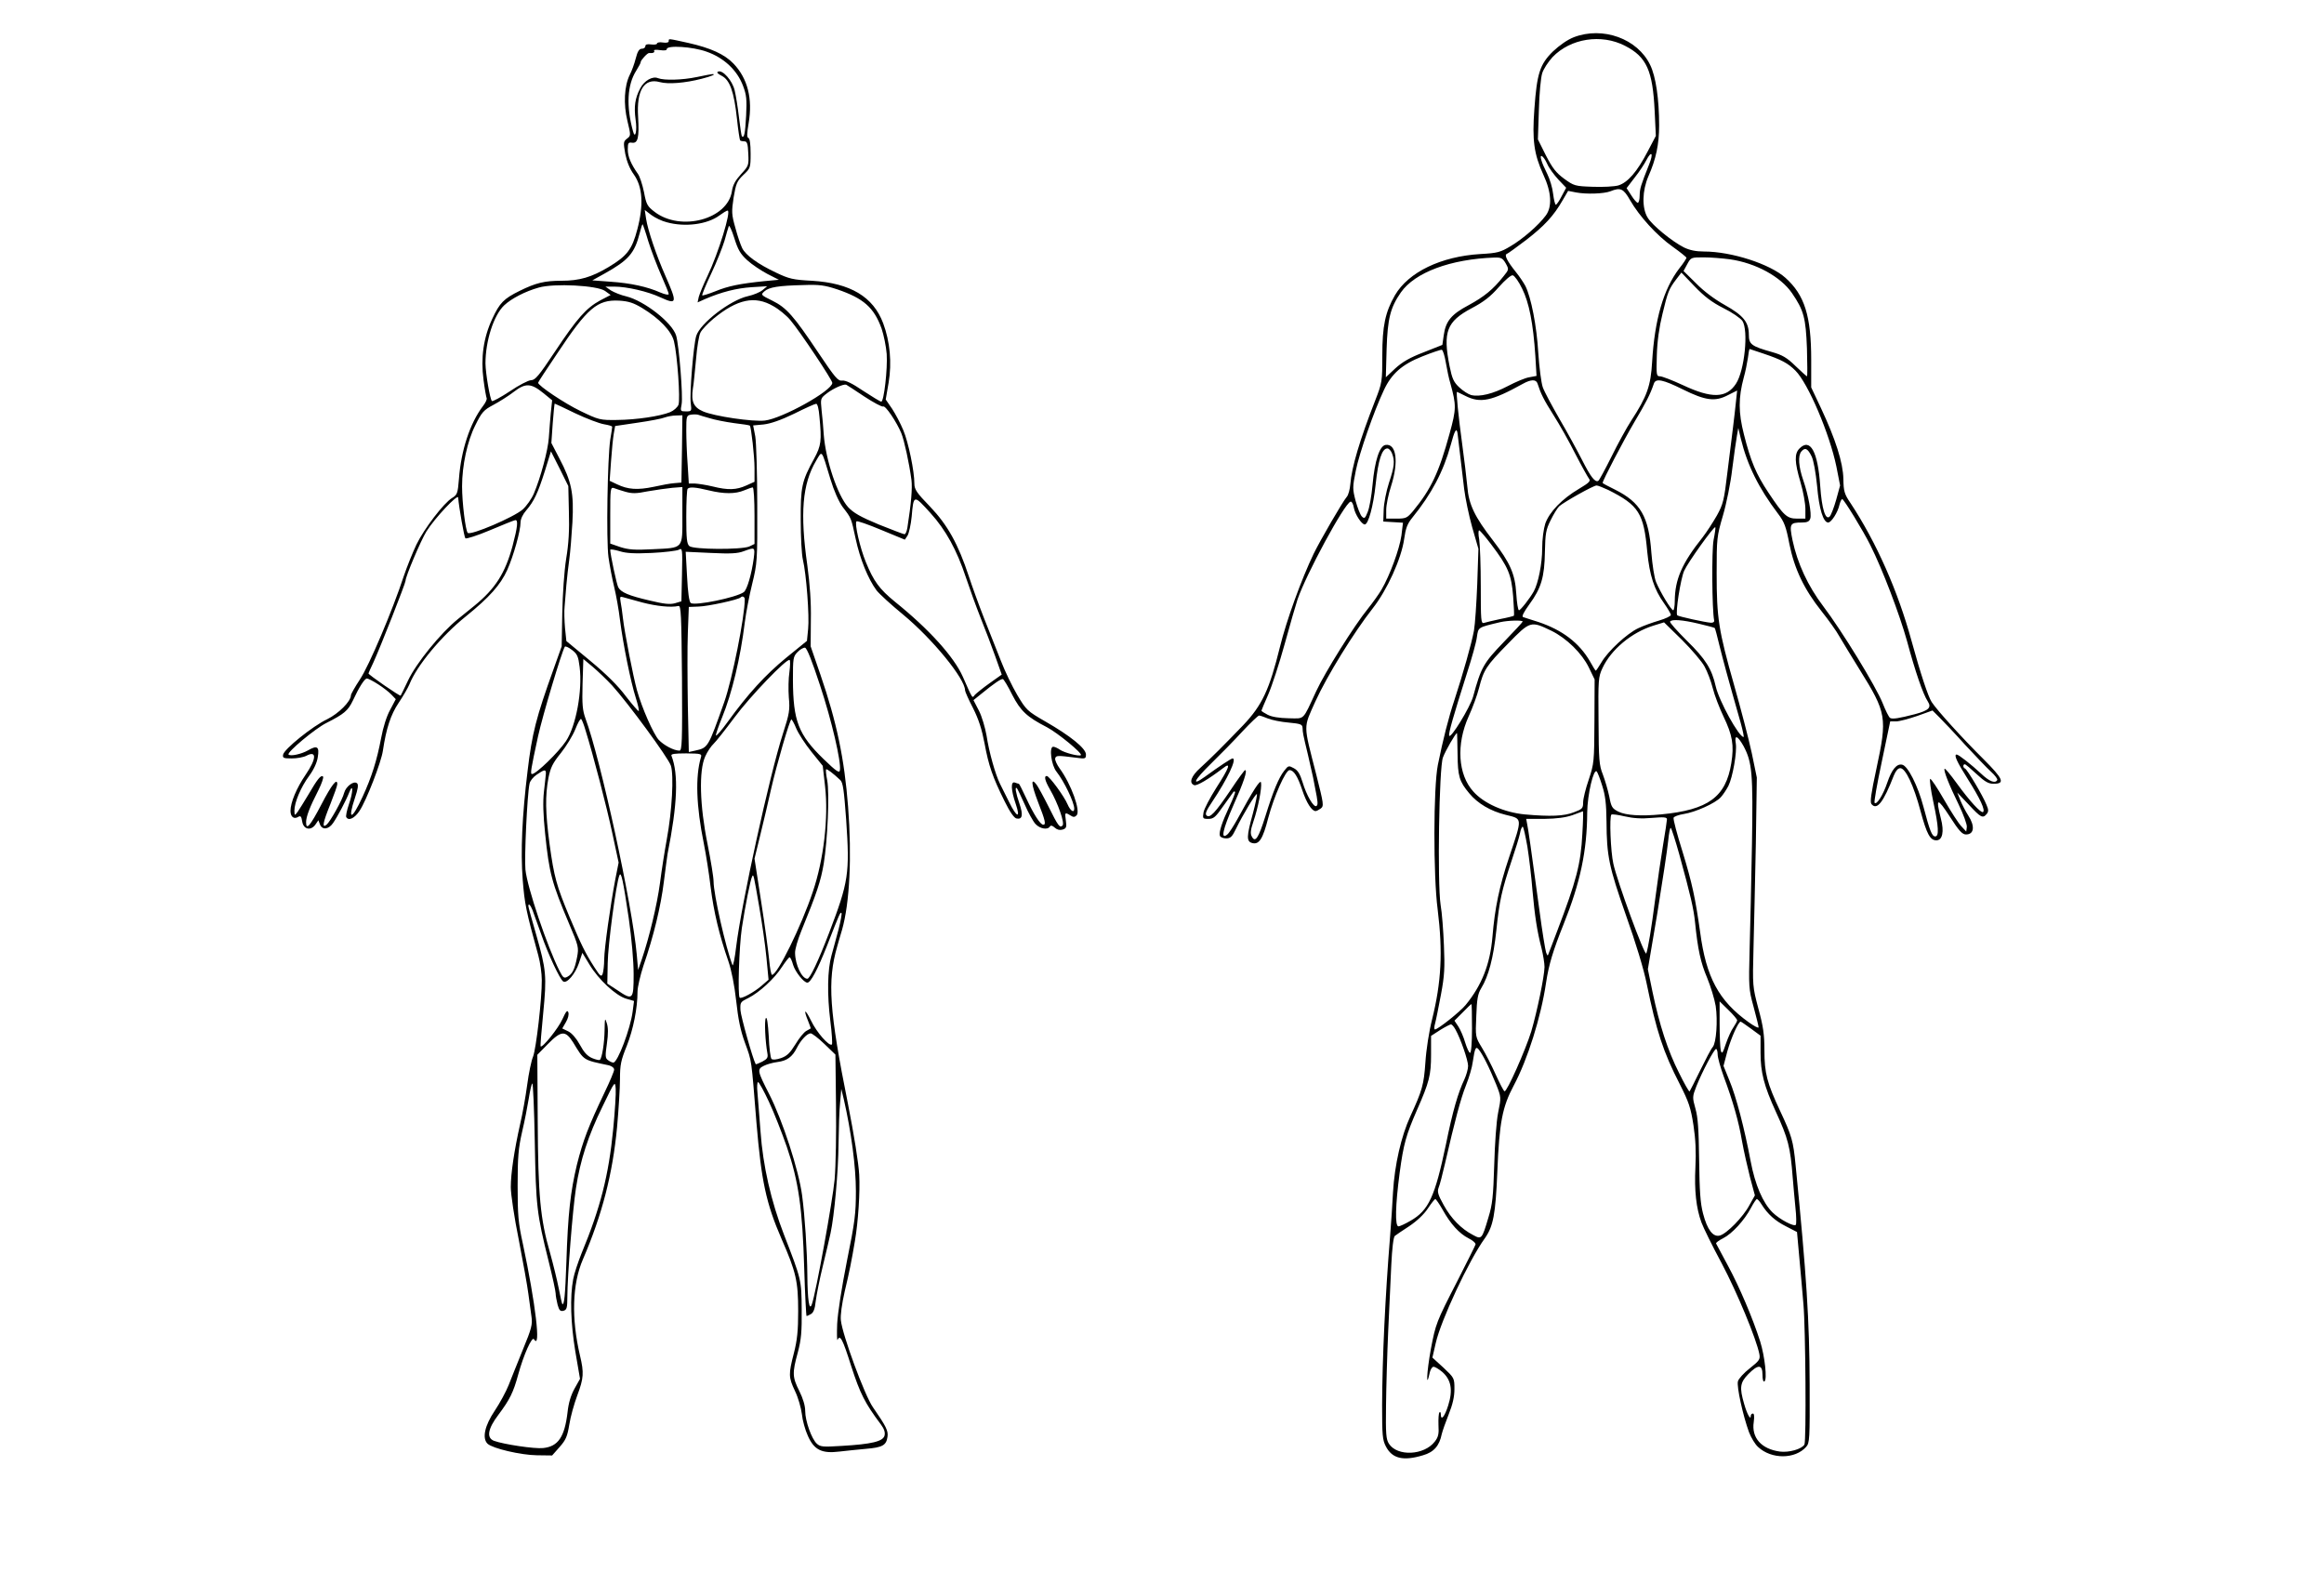 <?xml version="1.0" standalone="no"?>
<!DOCTYPE svg PUBLIC "-//W3C//DTD SVG 20010904//EN"
 "http://www.w3.org/TR/2001/REC-SVG-20010904/DTD/svg10.dtd">
<svg version="1.0" xmlns="http://www.w3.org/2000/svg"
 width="1192pt" height="813pt" viewBox="0 0 1192 813"
 preserveAspectRatio="xMidYMid meet">

<g transform="translate(0,813) scale(0.1,-0.1)"
fill="#000000" stroke="none">
<path d="M8072 7939 c-33 -13 -73 -41 -107 -73 -67 -66 -82 -113 -95 -295 -12
-160 -2 -232 46 -337 42 -90 46 -165 12 -210 -37 -50 -118 -120 -179 -156 -53
-32 -68 -36 -156 -41 -202 -12 -369 -93 -438 -211 -50 -87 -65 -159 -65 -308
0 -136 -1 -141 -36 -231 -80 -204 -121 -343 -128 -430 -2 -26 -10 -56 -18 -65
-21 -24 -138 -226 -170 -292 -63 -131 -140 -343 -173 -478 -54 -219 -91 -299
-189 -402 -105 -109 -161 -165 -219 -218 -48 -43 -60 -78 -32 -89 14 -5 73 30
148 87 43 34 33 4 -34 -100 -33 -52 -63 -109 -66 -127 -5 -31 -4 -33 25 -33
27 0 37 9 78 68 26 37 49 69 51 71 2 2 5 2 8 0 2 -3 -11 -37 -30 -77 -37 -79
-54 -130 -48 -149 3 -7 17 -13 32 -13 22 0 31 8 50 48 36 74 102 184 108 179
2 -3 -7 -48 -21 -100 -33 -119 -33 -143 -3 -151 35 -9 54 20 82 129 30 112 89
245 109 245 22 0 42 -32 66 -104 21 -63 48 -106 68 -106 5 0 16 6 26 13 17 13
16 21 -23 175 -67 263 -67 234 -4 375 59 130 198 355 294 477 74 94 147 255
161 355 8 56 16 78 42 110 99 122 159 236 197 373 20 75 30 92 35 59 4 -32 25
-211 34 -286 6 -47 24 -135 41 -195 l32 -111 -6 -180 c-4 -99 -11 -207 -17
-240 -12 -65 -56 -221 -100 -355 -30 -90 -59 -204 -85 -333 -23 -115 -24 -567
-1 -742 27 -218 19 -372 -29 -565 -15 -59 -30 -155 -34 -220 -8 -114 -16 -142
-77 -275 -47 -102 -81 -250 -89 -390 -3 -60 -10 -162 -15 -225 -25 -309 -40
-624 -41 -868 0 -152 2 -177 19 -210 32 -63 89 -77 191 -46 56 16 84 49 96
109 4 16 20 62 36 102 20 50 29 89 29 129 0 56 -1 57 -56 109 l-57 52 17 74
c26 116 170 425 252 538 43 61 55 122 64 341 10 254 26 333 84 442 71 133 140
351 166 528 14 93 36 165 90 300 85 212 120 374 121 573 1 92 33 228 49 210 4
-4 17 -37 28 -73 16 -50 21 -92 22 -183 1 -178 12 -231 100 -482 49 -137 92
-279 106 -350 50 -243 84 -349 170 -516 46 -91 56 -120 70 -210 11 -72 14
-138 10 -216 -6 -119 4 -210 31 -283 9 -25 55 -119 104 -210 79 -149 178 -388
193 -465 5 -27 0 -34 -49 -73 -30 -23 -58 -54 -61 -67 -7 -27 26 -176 57 -261
11 -28 31 -62 47 -76 68 -63 189 -63 246 1 18 20 19 39 18 319 -1 330 -16 560
-72 1125 -12 126 -20 152 -79 278 -68 145 -81 195 -81 312 0 80 -6 123 -31
214 -30 114 -30 115 -25 311 3 108 8 349 12 535 l5 339 -26 126 c-15 70 -56
227 -91 350 -79 278 -89 342 -89 572 0 179 1 189 32 295 18 61 40 169 48 240
9 72 20 148 24 170 l7 40 13 -55 c33 -135 91 -253 191 -385 32 -42 41 -66 58
-155 26 -129 76 -233 165 -345 35 -44 77 -102 92 -130 16 -27 62 -103 103
-169 139 -223 143 -246 86 -511 -27 -125 -33 -169 -25 -179 28 -34 61 8 115
147 10 24 21 37 33 37 27 0 69 -89 104 -221 32 -118 49 -149 81 -149 31 0 41
44 23 112 -27 107 -19 109 45 11 48 -75 65 -93 84 -93 42 0 47 43 11 98 -13
20 -31 55 -40 77 l-16 40 59 -62 c62 -67 72 -72 92 -48 10 12 10 22 -1 47 -18
46 -99 182 -110 186 -11 4 -12 22 -1 22 4 0 31 -23 60 -50 42 -39 61 -50 87
-50 61 0 51 24 -53 128 -104 103 -236 248 -264 291 -18 27 -58 148 -104 316
-70 255 -179 502 -312 704 -32 47 -36 61 -37 125 -2 84 -40 203 -115 363 l-50
106 0 141 c0 226 -34 333 -132 421 -79 71 -277 135 -418 135 -42 0 -74 7 -103
21 -61 31 -163 114 -186 153 -30 49 -28 138 4 212 39 88 55 164 55 261 0 135
-17 251 -46 310 -65 135 -243 199 -392 142z m263 -44 c111 -57 142 -127 152
-336 l6 -126 -42 -80 c-54 -104 -102 -159 -150 -174 -21 -6 -79 -9 -132 -7
-91 3 -96 5 -146 41 -42 31 -60 54 -94 120 l-41 82 5 150 c2 83 10 168 17 189
6 21 31 59 53 83 92 96 250 121 372 58z m124 -607 c-44 -111 -48 -124 -49
-160 0 -21 -4 -38 -10 -38 -5 0 -20 17 -33 38 l-24 37 42 55 c24 30 50 70 59
88 27 52 38 37 15 -20z m-524 3 c9 -22 36 -58 58 -82 l40 -42 -23 -43 c-12
-24 -26 -44 -30 -44 -4 0 -10 25 -14 56 -3 30 -17 76 -30 102 -13 26 -27 57
-30 70 -12 37 10 25 29 -17z m426 -188 c47 -82 138 -182 219 -239 38 -27 69
-52 70 -56 0 -4 -16 -29 -37 -55 -81 -106 -126 -262 -139 -478 -7 -124 -26
-178 -107 -302 -24 -37 -70 -121 -102 -186 -32 -64 -62 -120 -67 -123 -16 -10
-39 19 -83 106 -24 47 -75 141 -115 209 -39 68 -79 142 -87 165 -8 23 -18 102
-23 176 -8 139 -37 285 -66 343 -9 17 -31 50 -49 72 -45 56 -61 88 -46 93 6 2
51 35 100 72 93 72 140 123 186 203 l28 48 41 -8 c52 -10 143 -7 176 6 52 21
67 14 101 -46z m-638 -324 c17 -31 17 -31 -12 -67 -53 -67 -99 -104 -178 -147
-89 -47 -118 -82 -128 -155 l-7 -49 -96 -38 c-71 -27 -110 -50 -146 -83 l-48
-45 4 145 c5 156 19 212 73 290 72 103 255 171 480 179 35 1 42 -3 58 -30z
m1150 21 c133 -19 260 -89 318 -173 61 -89 71 -127 77 -284 2 -79 3 -143 0
-143 -2 0 -29 24 -59 53 -44 43 -67 56 -119 71 -107 30 -120 40 -120 89 0 65
-28 99 -124 153 -52 29 -108 71 -147 111 l-64 63 19 35 c19 35 20 35 85 35 36
0 96 -5 134 -10z m-34 -250 c45 -22 88 -52 98 -66 32 -49 11 -255 -33 -322
-49 -75 -124 -77 -273 -7 -54 25 -106 45 -117 45 -18 0 -19 6 -16 108 2 71 12
143 29 212 27 113 33 128 71 178 l26 34 68 -71 c50 -52 88 -81 147 -111z
m-1032 100 c36 -72 57 -179 68 -346 l6 -102 -37 -7 c-21 -3 -70 -24 -110 -45
-76 -40 -145 -57 -189 -46 -14 4 -41 21 -60 39 -29 27 -37 45 -50 109 -35 176
-15 229 113 297 63 33 98 61 139 108 33 37 63 63 72 61 9 -2 31 -32 48 -68z
m-391 -381 c6 -35 16 -83 23 -105 31 -113 31 -131 -4 -258 -55 -201 -95 -285
-188 -398 -30 -35 -36 -38 -84 -38 l-53 0 0 45 c0 24 11 79 25 122 40 125 27
219 -28 211 -31 -4 -56 -81 -67 -204 -5 -56 -16 -119 -25 -140 -13 -33 -17
-36 -30 -23 -8 8 -22 44 -32 80 -16 62 -16 70 1 155 17 87 93 305 144 413 39
84 93 132 197 173 50 20 95 35 100 34 6 -2 15 -31 21 -67z m1630 47 c92 -31
125 -49 163 -87 65 -65 175 -323 210 -492 l19 -97 -20 -73 c-11 -39 -26 -78
-33 -86 -22 -22 -41 39 -49 157 -12 176 -51 247 -106 192 -27 -27 -26 -69 5
-174 14 -47 25 -109 25 -136 l0 -50 -43 0 c-51 0 -68 15 -147 134 -63 95 -90
159 -125 297 -29 113 -29 189 -1 293 8 28 17 72 21 99 3 26 7 47 9 47 1 0 34
-11 72 -24z m-1160 -153 c17 -53 32 -83 82 -162 30 -47 81 -137 112 -199 32
-62 64 -119 70 -127 10 -12 1 -21 -51 -52 -88 -52 -152 -119 -173 -178 -9 -29
-16 -80 -16 -128 0 -78 -20 -178 -43 -220 -20 -36 -68 -97 -76 -97 -5 0 -11
39 -14 86 -6 100 -31 157 -120 273 -93 120 -124 184 -131 276 -4 44 -16 141
-26 215 -20 146 -32 270 -27 270 1 0 20 -9 42 -20 78 -40 136 -27 295 61 43
24 69 24 76 2z m745 -30 c117 -58 166 -64 231 -30 l48 24 -6 -56 c-3 -31 -10
-90 -15 -131 -5 -41 -18 -146 -29 -233 -17 -144 -22 -163 -54 -221 -20 -35
-53 -86 -74 -113 -106 -133 -141 -215 -142 -325 0 -27 -4 -48 -8 -48 -10 0
-66 92 -88 145 -9 22 -19 88 -24 150 -13 185 -55 258 -187 324 -35 17 -63 32
-63 34 0 13 106 215 161 309 64 108 83 145 102 201 10 28 47 20 148 -30z
m-1491 -329 c15 -39 12 -67 -16 -151 -14 -43 -26 -105 -27 -138 l-2 -60 51 -3
50 -3 -8 -66 c-10 -69 -59 -204 -102 -277 -14 -24 -45 -67 -69 -97 -71 -87
-221 -327 -266 -424 -72 -155 -57 -140 -142 -139 -48 1 -86 7 -107 18 -17 9
-32 18 -32 21 0 2 16 40 35 83 19 44 57 160 84 258 27 98 57 202 66 229 44
129 240 492 272 502 6 2 14 -12 17 -31 6 -34 40 -86 56 -86 18 0 44 93 56 207
13 123 32 183 60 183 8 0 19 -12 24 -26z m2152 -15 c10 -20 21 -82 28 -151 10
-119 32 -188 57 -188 16 0 50 53 58 92 4 15 10 28 14 28 8 0 108 -163 144
-236 63 -125 150 -355 188 -491 42 -156 82 -273 107 -311 20 -31 5 -46 -66
-65 -81 -21 -116 -27 -128 -19 -6 4 -23 38 -38 76 -34 85 -209 371 -304 496
-79 104 -133 221 -158 339 -17 84 -14 91 48 91 27 0 38 5 43 20 8 24 -10 122
-36 197 -24 70 -28 125 -10 147 19 23 33 16 53 -25z m-1043 -172 c157 -79 182
-119 200 -318 12 -120 35 -192 86 -263 19 -27 35 -54 35 -60 0 -6 -27 -19 -61
-29 -34 -10 -81 -27 -106 -39 -58 -27 -156 -118 -189 -175 -14 -23 -27 -43
-29 -43 -2 0 -15 21 -30 48 -55 95 -142 161 -265 202 -36 11 -71 23 -78 25 -8
3 3 25 32 65 61 83 78 140 80 270 2 93 5 113 29 161 15 31 35 63 44 72 26 23
176 107 192 107 7 0 34 -11 60 -23z m540 -257 c-10 -54 -8 -357 3 -412 2 -7
-5 -13 -17 -12 -29 2 -166 32 -172 38 -11 10 17 187 35 228 19 43 153 230 160
224 2 -2 -2 -32 -9 -66z m-1140 -23 c87 -115 103 -154 112 -265 4 -53 6 -98 4
-100 -2 -2 -33 -10 -70 -17 -37 -8 -75 -17 -84 -20 -15 -4 -16 14 -16 188 0
105 -4 213 -8 240 -5 26 -5 47 0 47 4 -1 32 -33 62 -73z m161 -395 c0 -3 -44
-50 -98 -106 -103 -107 -116 -130 -156 -278 -16 -57 -117 -221 -123 -201 -4
12 20 96 92 323 24 74 47 156 50 182 8 52 3 49 120 77 40 9 115 11 115 3z
m903 -11 c43 -10 80 -20 82 -22 2 -2 13 -42 24 -89 19 -76 43 -166 109 -397
11 -40 18 -73 15 -73 -24 0 -126 185 -143 260 -20 89 -52 140 -148 234 -50 50
-89 93 -86 98 8 13 63 9 147 -11z m30 -220 c14 -25 33 -75 42 -111 9 -36 34
-101 55 -145 46 -96 55 -147 40 -239 -28 -174 -118 -240 -360 -263 -103 -10
-180 -5 -219 14 -32 16 -37 24 -47 78 -7 33 -22 84 -33 113 -19 47 -21 76 -22
275 -2 210 -1 225 20 270 44 95 149 183 261 218 l55 17 92 -90 c50 -50 103
-112 116 -137z m-786 184 c79 -39 157 -116 192 -188 l30 -62 -1 -214 c-1 -209
-2 -217 -29 -299 -16 -46 -29 -99 -29 -117 0 -31 -4 -35 -47 -51 -51 -20 -120
-23 -253 -11 -104 10 -209 56 -263 117 -79 87 -89 242 -24 386 20 44 44 109
53 145 24 94 37 114 148 227 115 118 117 118 223 67z m2122 -585 c53 -57 113
-120 133 -138 21 -19 35 -38 32 -43 -11 -19 -41 -7 -84 34 -47 44 -114 97
-124 97 -16 0 0 -36 57 -126 64 -101 91 -160 78 -169 -11 -6 -69 57 -135 148
-32 44 -59 77 -62 74 -7 -7 23 -83 72 -183 25 -52 44 -104 42 -116 l-3 -23
-25 27 c-14 14 -54 76 -89 137 -35 61 -67 109 -71 106 -4 -3 3 -56 16 -117 28
-130 30 -178 10 -178 -17 0 -28 29 -61 154 -28 106 -80 209 -109 214 -28 6
-53 -25 -76 -92 -21 -63 -54 -115 -65 -104 -4 3 13 99 37 212 l43 206 30 0
c17 0 65 13 109 28 l78 28 36 -36 c19 -19 79 -82 131 -140z m-3576 135 c20 -8
68 -18 106 -21 63 -6 71 -9 72 -28 1 -25 1 -27 28 -139 11 -49 23 -101 26
-115 3 -15 7 -38 10 -52 15 -74 16 -88 7 -94 -14 -9 -51 55 -71 122 -13 42
-24 61 -45 72 -26 14 -28 14 -49 -13 -28 -35 -57 -105 -97 -234 -35 -112 -52
-137 -69 -104 -9 15 -7 34 8 78 24 70 44 173 39 199 -3 19 -40 -38 -121 -187
-20 -36 -43 -72 -52 -79 -35 -29 -24 24 30 147 54 121 75 183 61 183 -3 0 -37
-46 -74 -102 -80 -118 -107 -147 -124 -130 -8 8 0 26 29 69 79 118 129 223
105 223 -7 0 -68 -40 -142 -94 -72 -52 -56 -18 31 67 46 45 119 119 161 165
42 45 81 82 86 82 5 0 26 -7 45 -15z m973 -183 c1 -114 9 -140 60 -201 43 -52
109 -91 186 -110 88 -22 88 -10 18 -219 -50 -149 -73 -260 -85 -406 -12 -142
-55 -250 -138 -351 -28 -34 -142 -125 -157 -125 -5 0 -4 15 1 32 5 18 18 85
30 148 18 96 20 137 15 252 -3 75 -10 168 -17 207 -17 111 -8 705 12 756 13
35 65 125 72 125 1 0 2 -48 3 -108z m1467 41 c44 -83 49 -139 43 -503 -3 -184
-9 -426 -12 -537 -5 -195 -5 -205 20 -296 14 -52 26 -100 26 -106 0 -6 -23 6
-51 26 -153 110 -218 229 -249 463 -24 171 -41 251 -90 411 -28 89 -49 168
-46 175 2 6 26 15 52 19 59 9 162 55 190 86 12 13 29 39 39 58 22 44 45 174
38 218 -8 47 9 41 40 -14z m-827 -450 c-8 -155 -31 -241 -129 -498 -19 -49
-37 -99 -42 -110 -7 -20 -7 -20 -15 0 -4 12 -20 108 -34 215 -45 331 -57 414
-63 443 l-5 27 93 0 c65 1 109 7 144 19 28 10 52 19 54 20 2 0 1 -52 -3 -116z
m357 82 c60 5 77 4 77 -7 0 -7 -9 -67 -20 -132 -11 -66 -29 -190 -40 -275 -20
-155 -36 -252 -46 -281 -7 -19 -150 371 -169 460 -14 62 -21 241 -10 252 3 3
34 -1 68 -9 43 -10 86 -13 140 -8z m-639 -147 c9 -57 21 -157 26 -223 12 -134
24 -212 47 -300 8 -33 15 -76 15 -95 -1 -49 -38 -228 -68 -330 -30 -97 -125
-311 -137 -307 -5 1 -25 41 -46 87 -21 47 -53 109 -71 138 -32 53 -33 53 -28
161 3 87 8 114 25 142 38 62 63 156 78 298 16 153 27 203 79 359 19 56 38 118
42 137 3 19 10 35 14 35 4 0 14 -46 24 -102z m780 -43 c57 -207 73 -276 80
-345 14 -139 29 -208 62 -285 18 -44 38 -109 44 -145 11 -75 3 -188 -15 -210
-8 -8 -36 -62 -64 -119 -28 -58 -53 -106 -55 -109 -3 -2 -27 40 -54 95 -58
114 -101 248 -136 415 l-24 117 49 290 c26 160 51 325 55 366 4 42 10 73 14
68 4 -4 24 -66 44 -138z m296 -848 c0 -5 -9 -21 -19 -36 -11 -15 -28 -53 -39
-85 -16 -48 -20 -54 -26 -34 -3 13 -6 75 -6 138 l0 114 45 -44 c25 -24 45 -48
45 -53z m-1360 -42 c0 -74 -4 -125 -10 -125 -5 0 -16 24 -25 53 -8 28 -24 65
-35 82 l-20 30 42 42 c23 24 43 43 45 43 2 0 3 -56 3 -125z m1431 -1 l49 -36
0 -88 c0 -100 18 -170 78 -301 63 -137 75 -181 87 -339 3 -41 10 -111 14 -155
5 -44 5 -83 2 -87 -10 -11 -83 28 -119 63 -50 49 -90 142 -113 264 -31 165
-74 331 -109 414 l-30 74 20 76 c19 67 56 151 68 151 2 0 26 -16 53 -36z
m-1516 -4 c27 -48 65 -159 65 -187 0 -16 -9 -47 -19 -69 -32 -67 -60 -162 -95
-335 -56 -266 -88 -337 -181 -390 -27 -16 -56 -29 -62 -29 -19 0 -16 109 6
275 20 149 33 193 88 320 64 145 73 181 73 285 l0 97 48 31 c26 16 51 29 55
28 5 -1 15 -13 22 -26z m159 -170 c13 -25 35 -75 50 -112 26 -66 26 -66 10
-145 -9 -45 -17 -159 -20 -268 -5 -162 -9 -202 -30 -270 -33 -112 -35 -113
-79 -89 -60 31 -112 84 -150 153 -30 54 -34 69 -26 90 6 14 20 69 32 121 51
222 81 335 108 403 16 40 32 94 35 121 11 74 16 83 33 60 8 -10 25 -39 37 -64z
m1186 42 c0 -16 14 -66 31 -113 48 -129 77 -231 94 -332 9 -50 28 -134 41
-185 l25 -93 -28 -50 c-32 -61 -117 -147 -152 -156 -35 -9 -64 29 -86 113 -14
54 -18 114 -20 274 -2 156 -6 219 -19 264 -16 58 -16 61 5 115 29 73 91 191
101 191 4 0 8 -13 8 -28z m-1411 -796 c41 -74 86 -123 133 -147 22 -11 38 -25
36 -32 -2 -7 -44 -91 -93 -187 -109 -212 -111 -219 -136 -349 -22 -121 -26
-216 -5 -118 4 15 12 27 19 27 7 0 27 -12 45 -27 45 -40 55 -92 30 -171 -18
-58 -38 -82 -38 -45 0 9 -3 13 -7 9 -4 -4 -6 -33 -5 -65 3 -46 -1 -62 -19 -85
-55 -71 -192 -77 -235 -11 -15 23 -17 51 -15 198 1 95 6 264 11 377 5 113 12
267 16 343 4 84 11 142 18 148 6 5 40 28 74 50 40 27 75 60 95 90 18 27 35 49
39 49 3 0 20 -24 37 -54z m1636 27 c32 -51 70 -85 126 -113 l56 -29 12 -133
c7 -73 16 -180 21 -238 11 -122 15 -704 5 -719 -14 -24 -80 -42 -126 -36 -95
13 -146 71 -134 151 4 29 2 44 -4 44 -6 0 -11 -5 -11 -12 0 -25 -19 8 -34 61
-25 85 -21 110 21 153 50 51 73 51 73 -3 0 -25 4 -38 10 -34 15 9 2 128 -22
205 -38 119 -106 279 -165 388 -32 59 -59 110 -61 114 -2 4 14 16 36 27 47 24
109 92 143 156 13 25 27 45 30 45 4 0 15 -12 24 -27z"/>
<path d="M3430 7919 c0 -7 -12 -10 -30 -7 -16 3 -30 0 -30 -5 0 -5 -13 -7 -30
-5 -20 3 -30 0 -30 -9 0 -7 -8 -13 -18 -13 -13 0 -22 -13 -31 -49 -7 -28 -21
-66 -31 -85 -28 -57 -33 -149 -12 -236 18 -75 18 -76 -2 -91 -19 -15 -19 -20
-9 -78 8 -40 23 -77 44 -106 45 -63 51 -156 18 -281 -27 -104 -53 -137 -148
-194 -87 -52 -149 -70 -241 -70 -87 0 -132 -11 -215 -52 -81 -40 -102 -61
-140 -143 -45 -96 -60 -200 -45 -313 6 -47 14 -90 16 -94 3 -5 -5 -23 -19 -41
-66 -87 -112 -226 -123 -373 -6 -75 -9 -82 -35 -98 -42 -25 -144 -158 -183
-239 -19 -40 -48 -112 -65 -162 -57 -174 -178 -460 -225 -530 -25 -38 -46 -75
-46 -81 0 -31 -63 -94 -122 -123 -74 -35 -222 -154 -226 -182 -3 -17 3 -19 45
-19 26 0 60 6 75 14 53 28 52 -15 -4 -97 -47 -69 -78 -143 -78 -186 0 -31 18
-45 41 -30 11 6 15 1 19 -24 6 -41 44 -50 68 -16 l15 22 8 -21 c11 -30 44 -27
67 6 23 33 67 116 83 157 21 54 21 3 -1 -59 -11 -32 -17 -62 -14 -67 12 -21
43 -6 68 32 35 52 112 251 120 309 17 114 40 184 80 244 23 34 48 77 56 96 38
96 164 248 290 349 121 98 177 161 212 238 32 72 68 200 68 244 0 17 12 42 29
61 40 47 60 89 96 203 l31 100 45 -89 44 -89 3 -132 c3 -91 -1 -164 -14 -241
-10 -63 -18 -181 -20 -279 l-3 -170 -41 -115 c-90 -250 -111 -331 -134 -525
-28 -229 -36 -412 -25 -556 10 -126 17 -161 80 -389 10 -36 18 -93 18 -127 1
-94 -29 -353 -45 -393 -8 -18 -22 -84 -30 -145 -8 -60 -24 -150 -36 -200 -31
-139 -48 -254 -48 -324 0 -36 18 -157 41 -270 22 -113 44 -237 49 -276 5 -38
12 -91 16 -117 6 -41 1 -61 -44 -170 -28 -68 -60 -150 -73 -182 -13 -33 -45
-92 -71 -131 -52 -77 -66 -142 -37 -170 26 -24 170 -58 253 -59 l78 -1 38 43
c32 36 40 54 50 115 6 40 25 107 41 150 33 88 35 116 14 204 -45 191 -40 367
15 494 99 230 152 437 175 677 8 89 15 201 15 247 0 74 5 97 35 171 33 84 55
192 55 278 0 23 14 82 30 132 53 153 90 308 105 431 8 65 17 129 19 143 51
256 57 409 20 504 -4 9 15 12 76 12 76 -1 81 -2 75 -21 -29 -98 -24 -249 15
-441 11 -55 27 -155 35 -224 16 -127 44 -245 91 -380 16 -47 31 -122 40 -203
10 -92 22 -153 45 -215 36 -99 32 -75 59 -410 25 -298 49 -413 129 -597 74
-169 85 -216 85 -370 0 -100 -5 -149 -22 -215 -28 -109 -28 -123 6 -195 16
-33 31 -86 35 -118 3 -31 17 -82 31 -112 32 -72 72 -91 161 -80 33 4 94 10
136 14 85 7 105 18 111 61 5 31 -6 53 -75 153 -42 60 -156 370 -164 445 -3 26
5 84 20 150 23 95 36 161 52 257 17 99 27 253 22 340 -3 59 -27 207 -57 360
-97 483 -107 633 -56 810 3 11 14 50 25 86 39 137 51 373 31 632 -19 245 -58
433 -142 677 l-50 145 1 135 c2 91 -5 183 -18 280 -38 267 -26 417 45 537 32
54 26 62 73 -93 19 -63 43 -116 63 -144 46 -60 43 -54 67 -164 22 -103 64
-206 107 -264 14 -18 75 -74 136 -124 151 -125 318 -329 318 -389 0 -6 18 -47
41 -91 29 -58 45 -108 59 -181 21 -114 41 -172 103 -297 27 -55 49 -86 61 -88
30 -6 35 17 15 76 -19 55 -25 91 -13 79 3 -3 21 -41 40 -83 18 -42 43 -87 55
-100 23 -25 63 -32 74 -13 5 7 13 5 25 -6 12 -11 26 -14 40 -10 19 6 22 12 17
46 -6 43 -5 44 23 27 15 -10 22 -10 32 0 22 22 -27 159 -87 241 -14 19 -24 42
-23 50 4 17 10 17 106 5 50 -7 52 -6 52 17 -1 31 -80 95 -209 169 -92 53 -97
58 -143 135 -26 44 -64 123 -84 175 -21 52 -60 151 -87 220 -27 69 -62 166
-78 215 -54 164 -109 263 -198 356 -70 72 -81 89 -81 119 0 64 -31 213 -57
274 -14 34 -40 83 -57 109 l-33 48 15 87 c17 102 7 210 -28 304 -51 136 -168
206 -365 218 -98 5 -118 10 -185 42 -93 44 -155 89 -173 125 -8 16 -24 62 -35
104 -20 70 -20 83 -9 157 12 71 17 83 50 115 36 34 37 36 37 110 0 47 -4 77
-11 79 -9 3 -8 23 1 77 21 125 -5 229 -78 305 -46 48 -117 80 -232 106 -105
23 -100 23 -100 9z m194 -54 c89 -31 157 -95 187 -175 18 -47 20 -70 16 -153
-5 -92 -10 -117 -22 -106 -2 3 -9 47 -15 99 -6 51 -16 113 -22 137 -12 50 -61
105 -84 96 -10 -4 -5 -10 18 -22 41 -21 63 -80 78 -221 6 -58 14 -107 16 -110
3 -3 13 -5 22 -5 14 0 18 -12 20 -62 3 -61 2 -64 -37 -106 -29 -32 -42 -55
-47 -88 -22 -144 -262 -208 -396 -106 -38 29 -43 38 -55 102 -8 39 -22 81 -31
93 -36 51 -52 89 -52 125 0 34 3 38 22 35 30 -4 37 26 31 132 -9 137 31 201
111 179 43 -12 130 -5 215 17 51 13 76 24 55 24 -5 0 -41 -7 -79 -15 -76 -16
-168 -18 -200 -6 -28 12 -71 -13 -91 -52 -27 -50 -33 -94 -24 -160 9 -58 -2
-103 -13 -61 -36 130 -30 238 16 311 13 21 24 41 23 44 -1 9 35 48 43 47 19
-2 31 3 26 11 -3 6 9 7 30 4 21 -3 35 -2 35 5 0 21 132 13 204 -13z m-204
-875 c94 -26 208 -11 270 35 19 14 37 25 42 25 20 0 -47 -218 -103 -335 -21
-44 -41 -93 -45 -108 l-6 -28 38 17 c83 36 162 56 239 61 l80 5 -24 -20 c-13
-11 -47 -25 -75 -31 -90 -20 -245 -139 -265 -204 -14 -46 -35 -298 -28 -346 5
-40 4 -41 -24 -41 -29 0 -30 1 -23 36 8 41 -13 302 -28 353 -20 66 -163 178
-256 201 -27 6 -61 20 -78 30 l-29 20 45 0 c65 0 173 -25 237 -55 86 -39 88
-31 26 110 -47 106 -90 234 -99 292 l-7 46 34 -26 c19 -14 54 -31 79 -37z
m-95 -97 c15 -48 45 -126 66 -174 21 -48 39 -91 39 -97 0 -6 -18 -3 -44 8 -65
29 -151 48 -254 55 l-94 7 63 35 c122 68 154 104 180 207 6 25 13 46 15 46 1
0 15 -39 29 -87z m508 -98 c24 -22 71 -53 103 -70 l59 -30 -75 -7 c-126 -13
-185 -25 -251 -52 -35 -14 -65 -23 -67 -21 -3 2 18 53 46 112 28 59 58 135 68
168 9 33 19 67 22 75 2 8 15 -19 28 -60 19 -61 31 -82 67 -115z m-730 -157
l29 -21 -54 -28 c-71 -39 -117 -90 -232 -263 -81 -122 -101 -146 -122 -146
-13 0 -62 -25 -109 -57 -47 -31 -88 -53 -92 -50 -10 11 -32 139 -33 193 0 115
42 247 96 298 37 35 109 72 177 91 79 23 300 11 340 -17z m1191 8 c135 -46
189 -93 228 -202 11 -33 23 -91 26 -130 5 -76 -14 -244 -28 -244 -5 0 -46 25
-92 55 -56 38 -90 55 -108 53 -22 -3 -36 14 -122 142 -127 190 -164 232 -237
268 -59 29 -60 30 -40 48 24 21 71 29 201 32 81 3 108 -1 172 -22z m-1000 -96
c89 -54 150 -118 163 -171 17 -68 33 -297 23 -325 -5 -13 -24 -30 -43 -38 -52
-21 -173 -39 -272 -40 -87 -1 -93 0 -188 46 -81 39 -217 130 -217 145 0 3 44
70 98 150 155 234 206 277 318 271 48 -3 73 -11 118 -38z m672 10 c29 -16 68
-48 88 -72 47 -55 216 -308 215 -322 -2 -41 -256 -182 -346 -193 -62 -7 -260
22 -317 47 -49 21 -62 51 -52 118 4 20 10 88 16 149 5 62 15 124 23 138 7 14
37 46 67 71 122 100 212 119 306 64z m-1178 -447 l44 -36 -7 -66 c-3 -36 -8
-93 -10 -126 -4 -63 -42 -205 -77 -287 -11 -26 -37 -63 -57 -81 -44 -39 -267
-135 -282 -120 -11 11 -29 154 -29 239 0 106 27 232 68 313 33 67 43 78 92
104 30 16 78 46 105 67 61 47 89 45 153 -7z m1644 -16 c49 -32 92 -55 98 -52
11 7 69 -79 93 -137 15 -37 40 -151 52 -240 5 -41 -1 -118 -21 -245 -3 -18 -9
-33 -15 -33 -5 0 -64 23 -132 50 -94 39 -130 60 -157 89 -54 60 -115 241 -125
373 -2 34 -7 91 -11 124 -6 61 -6 61 29 88 32 24 83 47 97 43 3 -1 44 -28 92
-60z m-1481 -87 c57 -27 123 -52 147 -56 23 -4 42 -9 42 -13 0 -3 -4 -33 -10
-66 -14 -95 -21 -515 -9 -603 6 -42 19 -111 29 -152 10 -41 24 -118 30 -170
16 -124 55 -318 81 -399 11 -35 18 -65 15 -68 -2 -2 -32 32 -66 76 -40 54
-102 115 -183 182 l-122 101 -7 67 c-3 36 -5 86 -2 111 2 25 6 74 9 110 3 36
10 95 15 131 5 36 12 122 16 190 8 148 -4 209 -67 328 l-41 79 7 101 c4 55 9
101 10 101 1 0 49 -22 106 -50z m1252 -17 c12 -125 9 -148 -27 -215 -64 -116
-70 -146 -69 -318 0 -85 5 -175 11 -200 18 -75 34 -291 27 -356 l-6 -61 -107
-87 c-107 -88 -195 -184 -300 -329 -31 -43 -58 -74 -60 -69 -1 5 13 47 32 93
50 122 94 305 116 486 6 48 23 138 38 198 26 107 27 117 26 405 0 162 -5 320
-10 351 l-11 57 54 5 c35 4 88 22 156 55 56 28 107 51 113 51 7 1 14 -27 17
-66z m-563 -8 c25 -8 81 -19 124 -25 44 -5 81 -11 82 -13 7 -8 24 -158 24
-217 l0 -71 -42 -19 c-51 -23 -93 -25 -173 -5 -33 8 -74 14 -91 15 l-31 0 -6
98 c-4 53 -7 132 -7 174 0 72 1 77 23 81 12 2 29 2 37 0 8 -3 35 -11 60 -18z
m-142 -157 l-3 -173 -35 -3 c-19 -1 -68 -10 -108 -19 -82 -17 -131 -14 -187
13 l-38 18 7 100 c4 56 10 119 14 141 l7 40 115 17 c63 9 126 21 140 27 14 5
40 10 58 10 l32 1 -2 -172z m-291 -220 c35 -10 56 -10 115 2 40 7 97 15 126
18 l52 4 0 -146 c0 -175 8 -165 -154 -173 -91 -5 -123 -2 -164 11 l-52 18 0
145 c0 134 1 145 18 140 9 -4 36 -12 59 -19z m428 7 c78 -19 137 -19 182 0 19
8 39 15 44 15 5 0 9 -65 9 -145 l0 -145 -27 -13 c-40 -17 -285 -16 -307 2 -13
11 -16 37 -16 151 0 75 3 140 7 143 10 11 42 8 108 -8z m-1285 -37 c4 -51 31
-203 37 -209 4 -4 61 14 125 41 64 27 123 51 130 52 17 4 13 -34 -13 -132 -38
-140 -88 -219 -196 -307 -12 -10 -50 -40 -84 -68 -89 -72 -214 -226 -256 -315
-19 -41 -37 -76 -38 -78 -4 -4 -165 107 -165 114 0 2 11 27 25 56 35 76 165
406 165 419 0 22 78 206 107 253 43 69 162 195 163 174z m2423 -80 c78 -86
135 -190 181 -329 19 -57 53 -151 76 -209 23 -57 57 -146 75 -197 l33 -93 -62
-44 c-34 -24 -68 -52 -76 -60 -14 -18 -9 -26 -62 94 -45 101 -173 243 -347
383 -81 66 -110 106 -150 204 -30 73 -59 199 -48 209 3 4 60 -16 127 -44 l121
-50 14 21 c7 12 17 56 21 97 10 114 10 114 97 18z m-1430 -204 c65 3 127 11
138 16 19 11 20 8 17 -127 l-3 -137 -33 -10 c-26 -7 -56 -4 -130 14 -108 25
-147 42 -161 68 -8 15 -41 169 -41 192 0 4 21 1 48 -7 35 -11 76 -13 165 -9z
m523 -28 c-11 -81 -34 -160 -51 -173 -39 -28 -249 -71 -272 -56 -8 6 -15 54
-19 136 l-7 127 129 -6 c101 -5 138 -3 169 9 58 21 58 22 51 -37z m-572 -226
c73 -19 148 -27 186 -18 13 3 15 -44 18 -369 2 -331 0 -373 -13 -373 -28 0
-80 27 -107 56 -27 31 -85 161 -111 254 -19 69 -64 297 -72 370 -3 30 -9 68
-12 84 -4 25 -3 28 13 23 11 -3 55 -15 98 -27z m526 16 c0 -89 -65 -413 -105
-526 -84 -237 -83 -235 -150 -250 l-32 -7 -5 238 c-2 132 -3 299 0 373 l5 133
51 2 c45 1 204 35 215 47 9 9 21 3 21 -10z m-847 -347 c15 -120 -18 -302 -70
-380 -38 -57 -153 -169 -174 -169 -10 0 -7 20 31 195 24 108 120 429 137 458
3 4 19 -3 36 -16 28 -21 33 -33 40 -88z m1233 -94 c60 -181 109 -392 102 -435
-2 -17 -17 -8 -84 57 -129 125 -156 195 -157 406 0 110 1 119 23 142 13 14 31
24 39 23 10 -2 36 -68 77 -193z m-1067 0 c81 -89 289 -372 302 -412 16 -49 6
-233 -21 -378 -11 -60 -27 -162 -35 -225 -15 -112 -55 -278 -93 -390 l-19 -55
-7 79 c-23 256 -186 1004 -263 1211 -15 42 -18 71 -15 178 l4 127 48 -40 c27
-23 71 -65 99 -95z m910 68 c-5 -32 -6 -90 -3 -130 6 -64 3 -83 -30 -185 -69
-214 -213 -873 -240 -1093 -7 -60 -16 -103 -19 -95 -35 90 -97 364 -97 429 0
21 -14 107 -31 192 -40 197 -45 376 -12 449 11 25 31 54 43 65 12 11 60 72
107 135 79 107 268 304 283 295 4 -2 3 -30 -1 -62z m-2109 -63 c25 -16 56 -40
68 -53 l22 -23 -29 -55 c-18 -32 -36 -90 -46 -144 -22 -115 -48 -199 -95 -301
-56 -122 -79 -125 -39 -5 15 44 18 66 11 73 -16 16 -58 -15 -67 -49 -8 -34
-71 -147 -90 -163 -25 -20 -19 11 20 107 19 48 35 93 35 101 0 34 -29 -3 -81
-103 -58 -111 -79 -136 -79 -92 0 28 18 76 63 164 17 34 28 66 24 70 -11 10
-29 -13 -75 -92 -23 -38 -48 -79 -56 -90 -15 -19 -15 -19 -16 7 0 42 33 121
76 179 24 33 40 68 44 96 9 54 -3 62 -51 34 -34 -19 -89 -31 -99 -21 -10 11
136 133 194 162 91 46 111 63 136 115 32 69 60 113 72 113 6 0 32 -13 58 -30z
m3252 -54 c43 -83 75 -113 178 -166 55 -29 183 -134 174 -143 -8 -8 -85 12
-108 28 -11 8 -27 15 -34 15 -22 0 -10 -95 17 -128 40 -51 90 -156 91 -189 0
-25 -20 -12 -34 21 -17 41 -94 146 -107 146 -15 0 -10 -23 17 -70 41 -71 76
-172 64 -184 -14 -14 -22 -4 -73 99 -25 50 -52 99 -60 110 -31 41 -28 3 7 -88
38 -97 42 -117 27 -117 -15 0 -49 53 -87 135 -19 41 -36 75 -38 75 -3 0 -11 3
-20 6 -23 9 -21 -38 4 -110 26 -76 5 -70 -34 10 -16 32 -37 75 -47 94 -24 49
-56 162 -69 248 -7 40 -24 98 -39 127 l-28 54 41 33 c65 53 100 77 110 75 5
-2 27 -38 48 -81z m-2189 -181 c39 -125 109 -393 138 -530 l32 -149 -17 -86
c-26 -138 -56 -351 -57 -410 0 -30 -4 -64 -8 -75 -7 -17 -12 -13 -43 35 -46
72 -66 112 -126 255 -68 163 -80 207 -103 374 -22 165 -23 249 -6 341 11 54
22 76 64 128 27 34 61 89 74 122 13 33 26 56 30 52 4 -4 14 -29 22 -57z m1081
9 c11 -26 45 -79 78 -120 l58 -72 12 -106 c18 -160 -7 -375 -63 -540 -59 -177
-182 -426 -209 -426 -5 0 -11 35 -15 78 -4 42 -22 176 -41 298 l-34 220 30
123 c17 67 41 173 55 234 29 127 96 357 104 357 3 0 15 -21 25 -46z m226 -265
c14 -13 19 -53 30 -202 19 -278 13 -319 -88 -583 -56 -146 -98 -234 -111 -234
-28 0 -62 71 -63 132 -1 18 14 69 32 113 81 198 100 257 115 345 20 123 30
360 18 427 -6 29 -8 54 -6 57 4 4 36 -20 73 -55z m-1510 34 c-1 -10 -5 -52
-10 -93 -6 -53 -4 -117 6 -215 21 -205 34 -252 123 -463 49 -115 50 -122 41
-171 -12 -62 -24 -87 -50 -101 -17 -9 -22 -5 -40 30 -63 124 -166 429 -175
520 -6 61 9 384 21 440 2 14 19 35 37 47 40 27 47 28 47 6z m425 -743 c15
-105 25 -220 25 -287 0 -132 -4 -136 -86 -80 l-49 32 2 105 c1 92 43 410 60
450 9 23 19 -25 48 -220z m669 60 c14 -80 31 -197 37 -260 l11 -115 -37 -32
c-37 -32 -103 -68 -111 -60 -11 10 -3 263 11 357 17 112 44 249 53 265 7 12 7
13 36 -155z m-1163 -17 c6 -16 26 -72 45 -125 34 -99 96 -232 113 -242 19 -12
62 40 80 93 l18 54 37 -61 c46 -76 134 -158 187 -174 l41 -12 -7 -54 c-11 -87
-77 -262 -99 -262 -7 0 -19 6 -28 13 -14 10 -14 22 -5 85 7 50 7 82 -1 105 -9
29 -10 25 -11 -38 -1 -66 -13 -141 -24 -151 -3 -3 -21 1 -40 9 -25 11 -42 30
-63 69 -18 33 -41 59 -59 68 l-31 15 19 33 c11 19 16 39 12 50 -5 13 -12 5
-30 -35 -21 -47 -103 -149 -112 -140 -2 2 4 78 13 168 19 194 16 224 -36 406
-22 76 -40 141 -40 146 0 16 11 5 21 -20z m1570 -100 c-11 -43 -28 -103 -36
-133 -21 -74 -23 -201 -6 -337 8 -62 11 -116 8 -120 -13 -12 -78 61 -107 122
-31 63 -41 61 -15 -2 8 -20 14 -37 13 -38 -2 -1 -12 -7 -23 -13 -11 -6 -36
-36 -55 -68 -28 -45 -43 -60 -74 -71 -24 -8 -43 -10 -49 -4 -5 5 -12 57 -14
116 -4 66 -9 101 -15 93 -8 -12 -3 -120 8 -180 4 -22 0 -29 -26 -43 -18 -9
-33 -15 -34 -13 -15 27 -76 244 -78 276 -2 41 -1 43 40 63 57 29 135 100 173
160 18 27 35 49 39 49 4 0 12 -17 18 -39 11 -36 55 -91 73 -91 17 0 52 66 100
187 67 172 69 176 75 170 3 -3 -4 -41 -15 -84z m-1361 -580 c57 -94 50 -89
183 -117 15 -4 27 -13 27 -22 0 -9 -22 -61 -49 -117 -82 -172 -111 -247 -142
-371 -33 -138 -46 -251 -54 -501 -6 -168 -11 -222 -21 -213 -2 3 -10 38 -18
79 -8 41 -28 123 -45 184 -50 174 -61 293 -63 675 l-2 340 54 55 c69 70 90 71
130 8z m1288 -7 l57 -55 3 -257 c2 -141 -1 -313 -7 -383 -9 -102 -96 -584
-117 -641 -13 -37 -22 22 -23 149 -1 127 -13 306 -27 411 -17 128 -100 384
-169 519 -61 119 -62 127 -28 144 15 8 47 17 71 20 48 6 76 26 99 72 20 40 53
75 71 75 7 0 39 -24 70 -54z m-1083 -439 c-23 -235 -65 -401 -162 -635 -18
-45 -38 -105 -43 -133 -17 -90 -13 -225 11 -371 l24 -140 -28 -50 c-19 -34
-31 -74 -36 -122 -15 -126 -48 -175 -125 -183 -43 -5 -203 19 -252 37 -40 15
-32 62 22 133 59 79 77 115 102 207 28 102 71 198 81 181 37 -59 8 183 -57
489 -24 109 -27 148 -27 300 0 146 4 192 23 275 13 55 28 132 34 170 6 39 14
74 18 78 4 5 10 -130 13 -300 6 -332 10 -367 71 -612 20 -80 36 -154 36 -165
0 -12 5 -37 10 -58 8 -29 14 -35 30 -31 17 5 20 14 20 72 0 103 27 445 44 556
22 144 63 271 137 421 63 131 64 131 67 90 2 -22 -4 -117 -13 -209z m799 142
c26 -55 67 -160 92 -232 60 -175 80 -315 89 -624 4 -134 10 -243 12 -243 2 0
12 4 22 10 13 7 21 26 25 67 4 32 20 112 36 178 16 66 34 142 40 170 19 87 40
316 41 460 1 77 4 172 8 210 l6 70 13 -53 c38 -167 62 -345 62 -471 0 -116 -5
-157 -46 -359 -27 -136 -47 -265 -50 -322 -2 -52 -1 -89 2 -82 13 28 26 5 70
-135 46 -141 69 -188 153 -300 16 -22 22 -39 18 -56 -8 -30 -65 -44 -220 -53
-95 -6 -109 -5 -127 11 -27 24 -60 117 -60 168 0 27 -11 64 -30 102 -36 72
-37 92 -8 198 18 68 21 107 20 222 -1 152 -2 153 -91 383 -66 170 -108 355
-120 527 -6 83 -14 174 -16 203 -3 28 -1 52 3 52 5 0 30 -45 56 -101z"/>
</g>
</svg>
